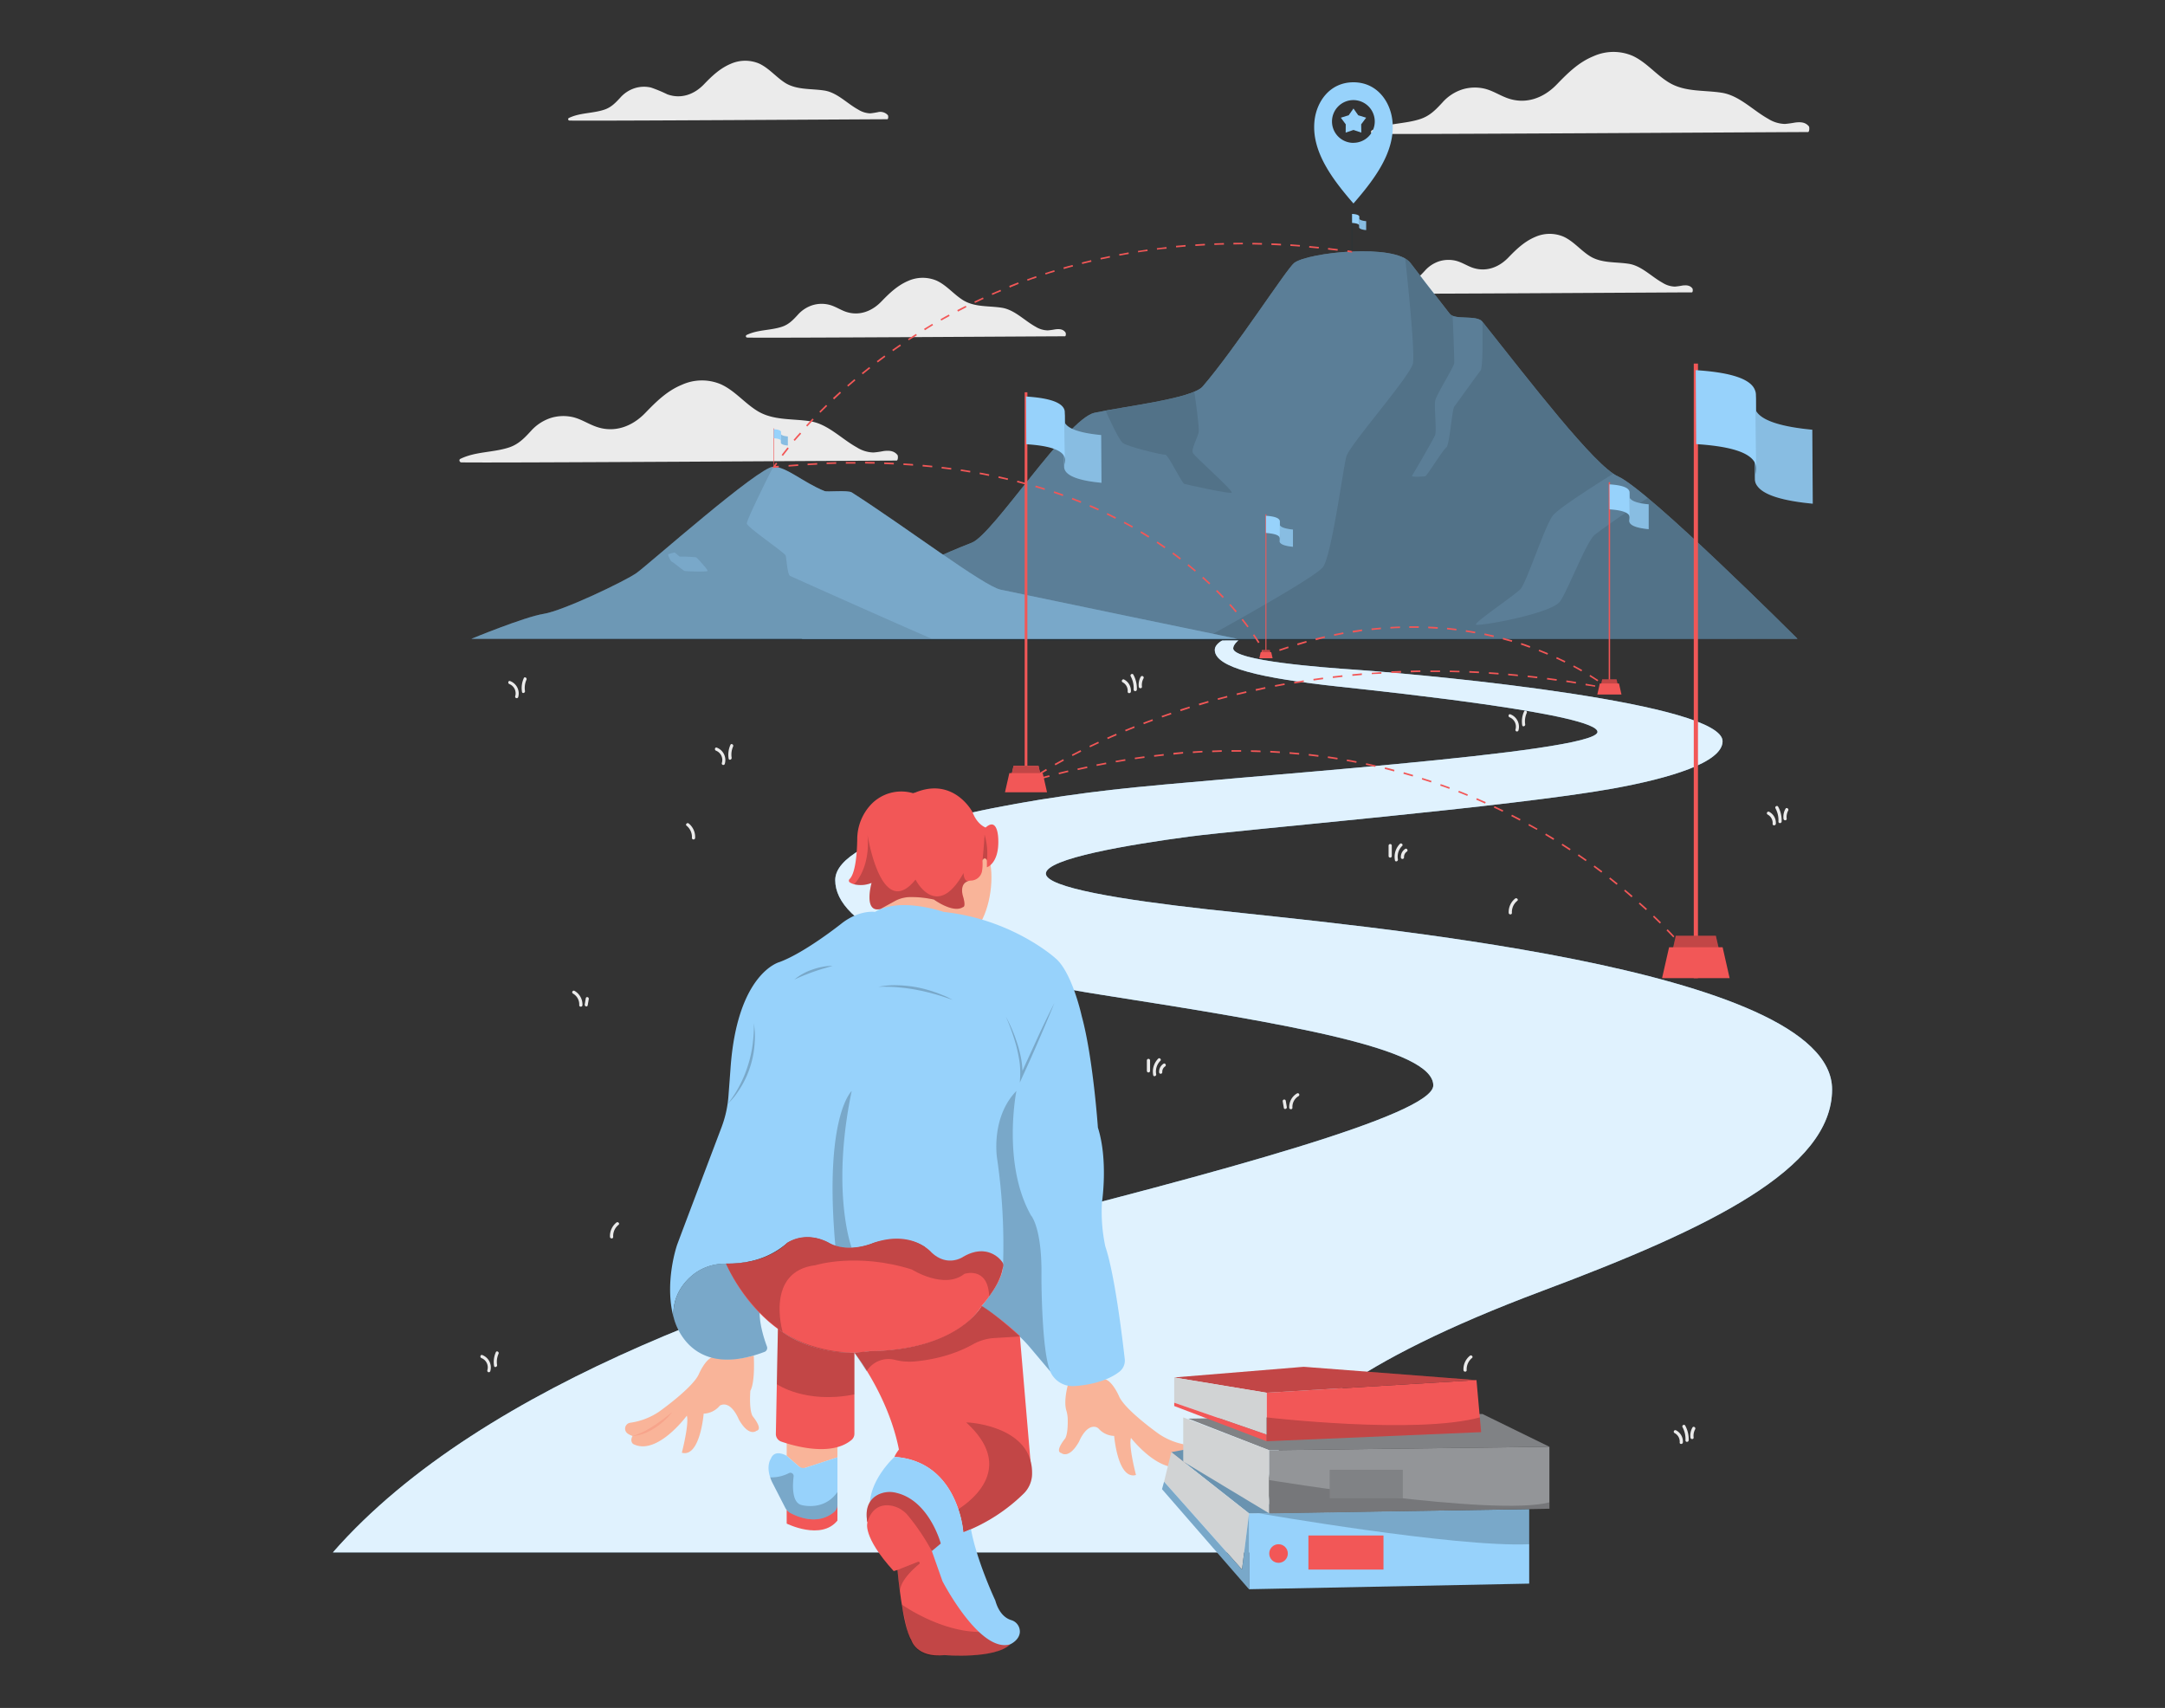  <!DOCTYPE svg PUBLIC "-//W3C//DTD SVG 1.1//EN" "http://www.w3.org/Graphics/SVG/1.1/DTD/svg11.dtd">

<svg id="e4d72d45-6d3b-45aa-99df-85cd7aae4eb8" data-name="Layer 1" xmlns="http://www.w3.org/2000/svg" width="865.76" height="682.89" viewBox="0 0 865.76 682.89">

<rect x="0" y="0" width="865.76" height="682.89" fill="#333333" stroke="none"/>

<g id="f232cc71-039f-4b0a-aa33-c9665dc0aefd" data-name="freepik--background-complete--inject-22">

<path d="M723,52.8c-9.2,0-164.3,1-174,.71a.76.76,0,0,1-.39-1.4c6.16-3,13.12-2.42,19.5-4.57,3.77-1.29,6.07-3.72,8.68-6.54a18,18,0,0,1,8.06-5.27,17.06,17.06,0,0,1,8.8-.28c3.14.75,5.87,2.56,8.88,3.69,7.45,2.81,14.69.14,20-5.37,4.4-4.55,8.7-8.84,14.66-11.28a19.49,19.49,0,0,1,15.54-.22c5.69,2.56,9.6,7.77,14.94,10.88,6.34,3.71,13.92,2.82,20.9,3.94s12.37,7,18.51,10.41a13.11,13.11,0,0,0,6.68,2.06c1.37-.12,2.73-.31,4.08-.56,2.12-.27,4.11-.21,5.54,1.55C723.63,51,723.57,52.8,723,52.8Z" fill="#ebebeb"/>

<path d="M358.53,184.15c-9.22,0-164.32,1-174.06.72-.69,0-1.08-1.05-.38-1.4,6.15-3,13.14-2.47,19.55-4.59,3.75-1.28,6.06-3.72,8.66-6.54a18.22,18.22,0,0,1,8.08-5.27,17.09,17.09,0,0,1,8.78-.27c3.14.75,5.88,2.57,8.88,3.68,7.45,2.82,14.69.14,20-5.37,4.39-4.54,8.7-8.83,14.67-11.28a19.4,19.4,0,0,1,15.52-.2c5.69,2.56,9.6,7.69,14.95,10.87,6.33,3.7,13.91,2.83,20.9,3.95s12.37,7,18.51,10.39a13,13,0,0,0,6.69,2.08,33.35,33.35,0,0,0,4.06-.58c2.12-.25,4.12-.2,5.54,1.57C359.2,182.28,359.13,184.15,358.53,184.15Z" fill="#ebebeb"/>

<path d="M425.86,134.46c-6.73,0-120,.75-127.08.51a.55.55,0,0,1-.28-1c4.49-2.22,9.57-1.78,14.24-3.34,2.74-.93,4.42-2.72,6.32-4.79A13.24,13.24,0,0,1,325,122a12.44,12.44,0,0,1,6.41-.19c2.29.54,4.28,1.86,6.41,2.69,5.44,2.05,10.73.1,14.61-3.92,3.21-3.32,6.41-6.41,10.7-8.25a14.27,14.27,0,0,1,11.35-.15c4.15,1.88,7,5.67,10.91,8,4.61,2.69,10.15,2.06,15.25,2.87s9,5.13,13.51,7.6A9.56,9.56,0,0,0,419,132.1a29.48,29.48,0,0,0,3-.42c1.54-.19,3-.15,4,1.14C426.34,133.13,426.29,134.46,425.86,134.46Z" fill="#ebebeb"/>

<path d="M676.55,116.9c-6.73,0-120,.74-127.08.51a.55.55,0,0,1-.53-.57.56.56,0,0,1,.25-.44c4.49-2.22,9.58-1.78,14.24-3.35,2.75-.92,4.43-2.71,6.34-4.78a13.1,13.1,0,0,1,5.88-3.84,12.55,12.55,0,0,1,6.41-.2c2.29.54,4.29,1.86,6.49,2.7,5.43,2,10.71.1,14.6-3.93,3.2-3.32,6.41-6.41,10.7-8.24a14.22,14.22,0,0,1,11.35-.15c4.15,1.88,7,5.66,10.9,8,4.63,2.69,10.16,2.06,15.26,2.87s9,5.12,13.51,7.6a9.72,9.72,0,0,0,4.89,1.51,27.56,27.56,0,0,0,3-.42c1.54-.19,3-.16,4,1.14C677,115.62,677,116.9,676.55,116.9Z" fill="#ebebeb"/>

<path d="M354.81,47.68c-6.73,0-120,.74-127.07.52a.54.54,0,0,1-.54-.56.52.52,0,0,1,.27-.46C232,45,237,45.41,241.7,43.83c2.74-.92,4.43-2.72,6.33-4.77a13,13,0,0,1,5.9-3.84,12.23,12.23,0,0,1,6.41-.21,56.34,56.34,0,0,1,6.48,2.69c5.44,2,10.73.11,14.62-3.92,3.19-3.32,6.41-6.41,10.7-8.23a14.31,14.31,0,0,1,11.35-.17c4.15,1.89,7,5.67,10.89,8C319,36,324.53,35.4,329.65,36.2s9,5.13,13.51,7.6A9.63,9.63,0,0,0,348,45.32c1-.1,2-.26,3-.46a4.07,4.07,0,0,1,4,1.14C355.31,46.3,355.26,47.68,354.81,47.68Z" fill="#ebebeb"/>

<path d="M204,272.31c-.74-.31-1.06.89-.33,1.19a4,4,0,0,1,2.34,4.92.63.63,0,0,0,1.21.33A5.31,5.31,0,0,0,204,272.31Z" fill="#ebebeb"/>

<path d="M209.46,271.14a9.54,9.54,0,0,0-.72,5.5c.13.79,1.28.45,1.19-.33a8.12,8.12,0,0,1,.6-4.54C210.85,271.05,209.78,270.41,209.46,271.14Z" fill="#ebebeb"/>

<path d="M604,285.61c-.74-.3-1.06.89-.33,1.2a4,4,0,0,1,2.35,4.88.62.62,0,0,0,1.2.33A5.32,5.32,0,0,0,604,285.61Z" fill="#ebebeb"/>

<path d="M609.48,284.45a9.5,9.5,0,0,0-.76,5.51c.12.78,1.28.45,1.19-.33a8,8,0,0,1,.61-4.54C610.88,284.34,609.8,283.72,609.48,284.45Z" fill="#ebebeb"/>

<path d="M192.86,541.79c-.75-.29-1.07.9-.34,1.21a4,4,0,0,1,2.36,4.88.62.62,0,0,0,.44.76.61.61,0,0,0,.75-.44A5.31,5.31,0,0,0,192.86,541.79Z" fill="#ebebeb"/>

<path d="M198.29,540.64a9.7,9.7,0,0,0-.72,5.5c.13.78,1.28.45,1.21-.34a8,8,0,0,1,.59-4.53C199.69,540.54,198.62,539.93,198.29,540.64Z" fill="#ebebeb"/>

<path d="M286.64,298.93c-.74-.29-1.06.9-.33,1.21a4,4,0,0,1,2.36,4.88.62.62,0,1,0,1.19.32A5.31,5.31,0,0,0,286.64,298.93Z" fill="#ebebeb"/>

<path d="M292.09,297.82a9.7,9.7,0,0,0-.72,5.5c.13.78,1.28.45,1.21-.34a8,8,0,0,1,.59-4.53C293.47,297.71,292.41,297.09,292.09,297.82Z" fill="#ebebeb"/>

<path d="M449.52,271.7c-.7-.37-1.28.71-.63,1.08a3.83,3.83,0,0,1,2.05,3.77c0,.79,1.18.79,1.29,0A5.05,5.05,0,0,0,449.52,271.7Z" fill="#ebebeb"/>

<path d="M453.23,269.77c-.39-.71-1.47-.08-1.08.63a9.88,9.88,0,0,1,1.18,5.3.64.64,0,0,0,1.28,0A11.35,11.35,0,0,0,453.23,269.77Z" fill="#ebebeb"/>

<path d="M456.17,270.59a6.55,6.55,0,0,0-.79,4c.09.78,1.28.8,1.28,0a5.39,5.39,0,0,1,.62-3.34.65.65,0,0,0-.24-.87A.64.64,0,0,0,456.17,270.59Z" fill="#ebebeb"/>

<path d="M670.25,571.9a.62.62,0,0,0-.62,1.08,3.85,3.85,0,0,1,2.06,3.76c-.06.8,1.18.79,1.28,0A5.06,5.06,0,0,0,670.25,571.9Z" fill="#ebebeb"/>

<path d="M673.9,570c-.39-.71-1.45-.08-1.08.62A10,10,0,0,1,674,575.9c0,.8,1.19.8,1.28,0A11.37,11.37,0,0,0,673.9,570Z" fill="#ebebeb"/>

<path d="M676.78,570.79a6.36,6.36,0,0,0-.79,4c.1.79,1.28.79,1.28,0a5.42,5.42,0,0,1,.61-3.33C678.24,570.7,677.16,570.08,676.78,570.79Z" fill="#ebebeb"/>

<path d="M707.43,324.57a.63.63,0,0,0-.63,1.08,3.84,3.84,0,0,1,2.05,3.75c-.06.8,1.18.8,1.29,0A5,5,0,0,0,707.43,324.57Z" fill="#ebebeb"/>

<path d="M711.07,322.56c-.38-.71-1.46-.08-1.08.63a10,10,0,0,1,1.18,5.32c0,.79,1.2.79,1.29,0A11.32,11.32,0,0,0,711.07,322.56Z" fill="#ebebeb"/>

<path d="M714,323.39a6.37,6.37,0,0,0-.8,4c.09.78,1.28.8,1.28,0a5.35,5.35,0,0,1,.62-3.33C715.42,323.29,714.34,322.69,714,323.39Z" fill="#ebebeb"/>

<path d="M518.71,437.15a.62.62,0,0,1,.82.33.64.64,0,0,1-.2.75,5,5,0,0,0-2.5,4.67c0,.81-1.2.8-1.28,0A6.27,6.27,0,0,1,518.71,437.15Z" fill="#ebebeb"/>

<path d="M514.16,440.12l.42,2.5c.14.78-1.07,1.13-1.19.34s-.3-1.67-.44-2.57A.62.62,0,1,1,514.16,440.12Z" fill="#ebebeb"/>

<path d="M229.7,396.15a.63.63,0,0,0-.63,1.08,5,5,0,0,1,2.56,4.68c0,.79,1.21.79,1.29,0A6.31,6.31,0,0,0,229.7,396.15Z" fill="#ebebeb"/>

<path d="M234.25,399.13l-.42,2.5c-.15.78,1.06,1.11,1.19.33s.28-1.67.43-2.5S234.4,398.33,234.25,399.13Z" fill="#ebebeb"/>

<path d="M275.42,329.26c-.6-.5-1.48.37-.87.89a5.75,5.75,0,0,1,2.14,4.86.64.64,0,0,0,1.28,0A6.92,6.92,0,0,0,275.42,329.26Z" fill="#ebebeb"/>

<path d="M418.18,453.3c-.62-.5-1.5.37-.89.89a5.76,5.76,0,0,1,2.16,4.87c0,.79,1.2.79,1.28,0A7,7,0,0,0,418.18,453.3Z" fill="#ebebeb"/>

<path d="M605.86,359.3c.62-.51,1.5.37.89.87A5.76,5.76,0,0,0,604.6,365c0,.81-1.21.8-1.29,0A6.91,6.91,0,0,1,605.86,359.3Z" fill="#ebebeb"/>

<path d="M587.78,542.09c.6-.52,1.48.37.87.87a5.79,5.79,0,0,0-2.14,4.87c0,.81-1.21.79-1.28,0A6.88,6.88,0,0,1,587.78,542.09Z" fill="#ebebeb"/>

<path d="M246.48,488.82c.61-.51,1.5.37.88.89a5.73,5.73,0,0,0-2.15,4.86c0,.8-1.21.79-1.28,0A6.92,6.92,0,0,1,246.48,488.82Z" fill="#ebebeb"/>

<path d="M559.82,337.39a7.34,7.34,0,0,0-2,6.58c.14.78,1.29.44,1.2-.34a6,6,0,0,1,1.65-5.36C561.29,337.74,560.37,336.85,559.82,337.39Z" fill="#ebebeb"/>

<path d="M555.28,338.11v4.16a.64.64,0,1,0,1.28,0v-4.16a.64.64,0,0,0-1.28,0Z" fill="#ebebeb"/>

<path d="M561.93,339.42a3.82,3.82,0,0,0-1.75,3.38.64.64,0,0,0,1.28,0,2.56,2.56,0,0,1,1.14-2.31C563.23,340.06,562.57,339,561.93,339.42Z" fill="#ebebeb"/>

<path d="M463.15,423.28a7.38,7.38,0,0,0-2,6.57c.14.79,1.29.45,1.2-.33a6,6,0,0,1,1.66-5.36C464.58,423.62,463.71,422.74,463.15,423.28Z" fill="#ebebeb"/>

<path d="M458.62,424v4.16a.64.64,0,1,0,1.28,0V424a.64.64,0,0,0-1.28,0Z" fill="#ebebeb"/>

<path d="M465.26,425.32a3.82,3.82,0,0,0-1.75,3.37.64.64,0,0,0,1.28,0,2.56,2.56,0,0,1,1.14-2.31C466.56,425.94,465.94,424.87,465.26,425.32Z" fill="#ebebeb"/>

</g>

<g id="bec2d022-8875-491b-a73c-e3c2ed46c8f2" data-name="freepik--Road--inject-22">

<path d="M732.63,435.57c0,31.83-49,55.51-115.86,80.56C463.47,573.55,511.66,612.45,524,620.69H133.13c60.55-69.22,181.19-108.22,261.65-128.53,92.15-23.27,178.38-46.4,178.38-58.18,0-14.78-57.95-24.52-132.3-36.17C368.25,386.44,334,369.87,334,351.88c0-17.63,61.17-30.4,110.34-36.06,45.21-5.21,194.48-14.64,194.48-23.19,0-6.95-79.63-15.54-103.13-18.07-31.47-3.39-49.91-7.6-49.91-14.71,0-1.43,1.16-2.73,3.08-3.85h6.41s-2.13,1.68-2.13,3.24c0,5,36.5,7.7,48.64,8.52,36.37,2.56,147.06,13.62,147.06,28.62,0,8.53-21.27,14.82-43.89,18.91-40.14,7.24-148,16.37-169.55,19.23-23.77,3.18-57.17,8.73-57.17,14.77,0,5.64,30.83,10.51,64.72,14.3C540.55,370,732.63,386.3,732.63,435.57Z" fill="#97D2FB" data-primary="true"/>

<g opacity="0.7">

<path d="M732.63,435.57c0,31.83-49,55.51-115.86,80.56C463.47,573.55,511.66,612.45,524,620.69H133.13c60.55-69.22,181.19-108.22,261.65-128.53,92.15-23.27,178.38-46.4,178.38-58.18,0-14.78-57.95-24.52-132.3-36.17C368.25,386.44,334,369.87,334,351.88c0-17.63,61.17-30.4,110.34-36.06,45.21-5.21,194.48-14.64,194.48-23.19,0-6.95-79.63-15.54-103.13-18.07-31.47-3.39-49.91-7.6-49.91-14.71,0-1.43,1.16-2.73,3.08-3.85h6.41s-2.13,1.68-2.13,3.24c0,5,36.5,7.7,48.64,8.52,36.37,2.56,147.06,13.62,147.06,28.62,0,8.53-21.27,14.82-43.89,18.91-40.14,7.24-148,16.37-169.55,19.23-23.77,3.18-57.17,8.73-57.17,14.77,0,5.64,30.83,10.51,64.72,14.3C540.55,370,732.63,386.3,732.63,435.57Z" fill="#fff"/>

</g>

</g>

<g id="b39d023e-ce8c-4617-b8c0-0315f51ba0be" data-name="freepik--Floor--inject-22">

<path d="M182.32,255.42c173.8-.78,368.78-.78,542.58,0C551.1,256.22,356.12,256.22,182.32,255.42Z" fill="#263238"/>

</g>

<g id="ac33a1e5-acbf-4199-a349-0bfae8e3f7c6" data-name="freepik--Mountains--inject-22">

<path d="M718.8,255.42S659.15,195.81,647,190.47c-9.26-4.08-35.31-38.09-54.2-61.84-2.28-2.87-11-.51-13.07-3.18-7.06-9-12.82-16.5-15.74-20.34-6-7.87-40.76-4.25-46.43,0-2.91,2.16-23.53,34.24-36.64,49.44-4.22,4.88-31.9,8-43.27,10.51-11,2.42-40.45,48.56-49,51.91-47.15,18.52-58.8,35.08-68.17,38.45Z" fill="#97D2FB" data-primary="true"/>

<path d="M718.8,255.42S659.15,195.81,647,190.47c-9.26-4.08-35.31-38.09-54.2-61.84-2.28-2.87-11-.51-13.07-3.18-7.06-9-12.82-16.5-15.74-20.34-6-7.87-40.76-4.25-46.43,0-2.91,2.16-23.53,34.24-36.64,49.44-4.22,4.88-31.9,8-43.27,10.51-11,2.42-40.45,48.56-49,51.91-47.15,18.52-58.8,35.08-68.17,38.45Z" opacity="0.4" style="isolation:isolate"/>

<path d="M718.78,255.41H481.51c14.33-7.91,44.86-25,47.54-28.7,3.51-4.81,8.06-39.63,9.36-44.24s25.64-32.2,26.61-37.18-3-41.15-3.09-41.89h0a1.1,1.1,0,0,1,.26.15,1.87,1.87,0,0,1,.29.2l.29.2.24.19a2.16,2.16,0,0,1,.27.25l.1.09a1.47,1.47,0,0,1,.21.22l.14.14.19.24.44.56.47.62.5.65.54.71c3.2,4.16,8,10.48,13.79,17.8a1,1,0,0,0,.26.27,1.44,1.44,0,0,0,.27.22,2.14,2.14,0,0,0,.38.23l.32.13s.78,17.45.62,19-7.18,12.63-7.6,15,.62,11.67,0,13.66c-.39,1.14-7.4,13.26-9.23,16.24-.52.79,5,.27,5.19.27.69,0,7.24-10.78,8.5-11.54s2.3-15.26,3.19-16.36,9.41-13.09,10.52-14.41.71-19.52.71-19.52c3.54,4.45,7.33,9.25,11.22,14.18l2.93,3.69,1,1.28q1.33,1.71,2.7,3.4c1.28,1.54,2.46,3.07,3.69,4.59l1.85,2.28c.6.76,1.22,1.5,1.82,2.24l1.81,2.22c2.41,2.94,4.78,5.76,7.05,8.42l1.7,2c4.31,5,8.28,9.29,11.62,12.44.55.51,1.07,1,1.59,1.45l1,.88.6.49c.59.47,1.16.9,1.68,1.28,0,0-20.92,12.91-24,16.58s-10.6,26.92-13,29.48-18.53,13.34-17.83,14.22,30.35-4.34,33.7-9.35,10.54-24,13.86-26.6c2.56-2,14.61-10.59,21.16-14.66C686.92,223,717.58,254.55,718.78,255.41Z" opacity="0.1" style="isolation:isolate"/>

<path d="M492.53,197c-.92.58-17.95-3.26-18.93-3.51S467.05,181.6,466,181.8s-15.13-3.2-17-4.69-6.79-12.72-6.79-12.72h0l4.63-1c10.51-1.79,24.16-3.93,30.76-6.72.36,2.42,2.07,14.24,1.75,16.1-.36,2.06-3.14,6.86-2.31,8.38S493.45,196.38,492.53,197Z" opacity="0.1" style="isolation:isolate"/>

<path d="M494.72,255.41s-84-17.38-94.62-19.65c-6.77-1.45-38.1-25.22-59.48-38.88-1.65-1-9.89-.12-10.89-.53-8.62-3.51-15.22-9.74-20.51-9.74-5.77,0-50,39.15-54.59,42.43s-29.48,15.18-37.17,16.38-29,10-29,10Z" fill="#97D2FB" data-primary="true"/>

<path d="M494.72,255.41s-84-17.38-94.62-19.65c-6.77-1.45-38.1-25.22-59.48-38.88-1.65-1-9.89-.12-10.89-.53-8.62-3.51-15.22-9.74-20.51-9.74-5.77,0-50,39.15-54.59,42.43s-29.48,15.18-37.17,16.38-29,10-29,10Z" opacity="0.2" style="isolation:isolate"/>

<path d="M315.92,230.25c-1.06-.55-1.41-7-1.74-8.12s-15.39-11.3-15.53-12.82,10.57-22.75,10.57-22.75c-5.77,0-50,39.15-54.59,42.43-.29.21-.65.45-1.09.72l-.72.42c-.88.53-2,1.12-3.2,1.77l-1.09.58-1.77.91-1.28.63-2,1-1.37.66c-1.39.66-2.81,1.29-4.27,2-5.32,2.45-10.89,4.8-15.19,6.28l-1.15.37c-.35.13-.71.23-1.06.34L219,245l-.86.2-.77.14c-.49.08-1,.18-1.6.31l-.9.22-1,.26-1,.28-1.06.31-2.23.69-2.36.78-1.82.63-.6.22-1.22.43-.6.22-1.29.44c-7,2.56-13.38,5.2-13.38,5.2H372.45C353.93,247.3,316.7,230.64,315.92,230.25Zm-42.09-1.94c-.6-.11-4.61-3.56-5.12-3.68s-1.77-2.83-1.46-3,2.15-.68,2.44-.72,1.93,1.66,2.22,1.66a54.87,54.87,0,0,1,6.41.25c.54.26,4.8,5,4.63,5.45S274.42,228.43,273.83,228.31Z" opacity="0.1" style="isolation:isolate"/>

</g>

<g id="e1d6f1bc-34a7-4ee2-95f6-badc2b74ef7e" data-name="freepik--Locator--inject-22">

<path d="M556.83,48.46c-.77-7.8-6.14-15.56-15.6-15.56s-14.81,7.76-15.59,15.56c-1.19,12,6.94,22.94,15.59,32.9C549.91,71.4,558,60.5,556.83,48.46Zm-15.6,8.66a8.55,8.55,0,1,1,8.52-8.57v0a8.53,8.53,0,0,1-8.52,8.55Z" fill="#97D2FB" data-primary="true"/>

<polygon points="541.24 43.38 543.14 46.09 546.31 47.06 544.32 49.71 544.37 53.02 541.24 51.96 538.12 53.02 538.15 49.71 536.18 47.06 539.33 46.09 541.24 43.38" fill="#97D2FB" data-primary="true"/>

</g>

<g id="b3c45c06-c7db-4be0-8bce-dab31f4b2919" data-name="freepik--Line--inject-22">

<path d="M678,385.1l-1.17-1.5.5-.39c.79,1,1.18,1.52,1.18,1.52Z" fill="#F25757" data-secondary="true"/>

<path d="M674.28,380.62c-.73-.88-1.59-1.85-2.56-2.93l.47-.42c1,1.08,1.82,2.06,2.56,2.94Zm-5.13-5.8L666.41,372l.46-.45c1,1,1.85,1.93,2.68,2.82Zm-5.38-5.56L661,366.55l.44-.46c1,.93,1.89,1.84,2.78,2.71Zm-5.59-5.37c-.92-.85-1.87-1.72-2.86-2.57l.42-.47c1,.88,2,1.76,2.88,2.56Zm-5.77-5.13c-.95-.82-1.94-1.67-2.95-2.56l.41-.49c1,.84,2,1.69,3,2.56Zm-5.93-5c-1-.8-2-1.61-3-2.41l.4-.5c1,.8,2,1.61,3,2.41Zm-6.12-4.86c-1-.77-2.05-1.55-3.1-2.32l.37-.52c1.06.77,2.1,1.56,3.12,2.32Zm-6.24-4.59c-1-.73-2.1-1.48-3.18-2.21l.36-.52c1.07.73,2.14,1.47,3.18,2.22ZM627.71,340c-1.07-.71-2.14-1.41-3.25-2.11l.35-.55c1.1.71,2.19,1.41,3.26,2.12Zm-6.53-4.17c-1.09-.67-2.19-1.35-3.3-2l.33-.55,3.32,2Zm-6.65-4L611.16,330l.31-.56c1.14.63,2.27,1.28,3.38,1.9Zm-6.78-3.73c-1.13-.6-2.27-1.19-3.42-1.78l.28-.58c1.16.59,2.31,1.19,3.45,1.79Zm-6.89-3.51c-1.15-.57-2.32-1.13-3.5-1.68l.29-.58c1.18.55,2.34,1.12,3.5,1.68Zm-7-3.3c-1.16-.52-2.34-1.05-3.54-1.56l.25-.59,3.56,1.56Zm-7.11-3.06c-1.18-.49-2.39-1-3.59-1.44l.24-.6,3.59,1.45Zm-7.21-2.82c-1.19-.45-2.41-.89-3.62-1.28l.2-.61c1.28.44,2.45.88,3.65,1.29Zm-7.29-2.57c-1.21-.41-2.44-.8-3.68-1.2l.19-.6c1.28.38,2.48.79,3.69,1.2ZM416,311.57l-.18-.61,3.74-1,.17.62Zm148.92-1.11-3.72-1.08.18-.62c1.28.35,2.49.72,3.72,1.09Zm-141.44-.87-.16-.62,3.77-.92.15.61Zm134-1.15c-1.29-.33-2.49-.65-3.76-1l.15-.63c1.28.31,2.53.63,3.77,1ZM431,307.91l-.14-.62,3.85-.85.14.63Zm118.95-1.29-3.78-.83.14-.63c1.28.27,2.56.54,3.78.84Zm-111.38-.36-.13-.62,3.84-.75.13.63ZM542.37,305l-3.85-.71.12-.63,3.85.71Zm-96.14-.18-.12-.62,3.85-.66.1.63c-1.36.19-2.64.41-3.91.64Zm88.58-1.18c-1.28-.2-2.57-.41-3.85-.59l.09-.64,3.85.59Zm-80.94-.07-.11-.63,3.85-.55.09.64c-1.36.15-2.63.34-3.91.52Zm7.69-1-.08-.64c1.28-.16,2.57-.31,3.85-.44l.06.63Zm65.62,0c-1.28-.17-2.56-.33-3.85-.48l.08-.64,3.85.48Zm-57.93-.85V301l3.85-.34v.64Zm50.24,0c-1.28-.11-2.57-.24-3.85-.34l.07-.64,3.84.34ZM477,301.09v-.65l3.84-.23v.63Zm34.8,0c-1.28-.09-2.56-.17-3.84-.23v-.65l3.84.23Zm-27.07-.36v-.64l3.84-.13v.64Zm19.35,0c-1.28,0-2.56-.08-3.84-.11V300c1.28,0,2.56,0,3.84.11Zm-11.61-.16v-.64h3.85v.64Z" fill="#F25757" data-secondary="true"/>

<path d="M408.59,313.78l1.53-1.11s.52-.38,1.58-1.09l.34.52h0l.18.61-1.86.54Z" fill="#F25757" data-secondary="true"/>

<path d="M415.33,310l-.34-.55c1-.6,2.09-1.28,3.34-2l.34.56C417.41,308.74,416.29,309.42,415.33,310Zm6.72-4-.32-.57c1.07-.6,2.21-1.23,3.42-1.88l.31.56c-1.21.66-2.35,1.28-3.41,1.89Zm6.86-3.72-.3-.56c1.11-.59,2.27-1.18,3.48-1.79l.29.58c-1.2.6-2.37,1.19-3.47,1.77Zm7-3.49-.28-.57c1.14-.56,2.32-1.12,3.54-1.67l.27.58Zm7.08-3.28-.26-.59,3.58-1.56.25.59Zm7.16-3.08-.24-.59,3.63-1.47.23.6Zm7.26-2.88-.23-.6,3.67-1.37.21.6c-1.24.45-2.46.91-3.65,1.37Zm7.32-2.69-.22-.6c1.22-.44,2.45-.86,3.71-1.29l.2.62Zm7.38-2.57-.19-.61,3.73-1.18.18.61c-1.26.45-2.49.85-3.72,1.25Zm7.46-2.32-.19-.61,3.76-1.09.18.63c-1.27.41-2.52.78-3.75,1.14Zm7.5-2.12-.16-.62,3.78-1,.15.63Zm7.55-1.94-.15-.63,3.85-.9.14.63Zm7.61-1.76-.15-.62,3.85-.81.13.63c-1.3.32-2.58.59-3.83.87Zm7.69-1.57-.12-.63,3.85-.72.11.64Zm127.93,0L634,274l.1-.64,3.85.69Zm-7.69-1.28-3.84-.61.08-.63,3.85.61Zm-112.58,0-.1-.63,3.85-.63.1.63Zm104.88-1.12-3.85-.51.09-.64,3.85.52Zm-97.17-.09-.09-.63q1.92-.28,3.84-.54l.09.64Zm89.42-.91-3.84-.44.08-.64,3.84.44Zm-81.69-.1-.08-.64c1.28-.16,2.56-.31,3.85-.44l.07.63Zm74-.73L603.1,270v-.64l3.84.36Zm-66.2-.12-.06-.63,3.84-.36v.65Zm58.43-.55-3.84-.27v-.64l3.84.27Zm-50.7-.14V269l3.85-.26v.64Zm42.87-.4-3.85-.18v-.64l3.85.18Zm-35.07-.08v-.64l3.91-.16V269Zm27.29-.24-3.91-.1v-.6l3.91.1Zm-19.5,0v-.7l3.85-.08v.64Zm11.69-.1h-3.84v-.64h3.91Z" fill="#F25757" data-secondary="true"/>

<path d="M644.74,276l-1.28-.25-1.88-.37.11-.63.58.11-.45-.34.37-.51c1,.73,1.52,1.17,1.54,1.18Z" fill="#F25757" data-secondary="true"/>

<path d="M638.78,272.4c-1-.68-2.09-1.36-3.18-2l.34-.54c1.1.68,2.18,1.36,3.2,2.05Zm-6.41-3.95c-1.07-.62-2.19-1.28-3.3-1.82l.29-.57c1.13.59,2.25,1.21,3.33,1.82Zm-6.67-3.54c-1.13-.55-2.29-1.09-3.41-1.6l.25-.59c1.16.52,2.31,1.06,3.44,1.61Zm-6.9-3.15c-1.14-.48-2.31-.95-3.51-1.43l.23-.59c1.21.47,2.38.94,3.52,1.43Zm-107.07-1.48-.22-.6c1.21-.42,2.41-.82,3.61-1.21l.19.61Zm100-1.28c-1.16-.41-2.36-.82-3.57-1.28l.19-.62c1.28.4,2.43.81,3.6,1.29Zm-92.83-1.06-.18-.62c1.21-.37,2.43-.72,3.64-1.05l.18.62c-1.18.39-2.4.74-3.62,1.11Zm85.65-1.29c-1.19-.34-2.41-.69-3.64-1l.17-.63c1.28.34,2.46.68,3.65,1Zm-78.37-.75-.16-.63,3.7-.88.14.61c-1.2.35-2.43.65-3.66,1Zm71.07-1.18c-1.21-.28-2.44-.57-3.7-.82l.15-.63,3.7.82Zm-63.7-.51-.13-.63,3.72-.73.11.63Zm56.3-1c-1.28-.22-2.46-.42-3.72-.61l.09-.63c1.28.19,2.57.39,3.75.61ZM541,252.85l-.1-.64,3.76-.54.07.63c-1.2.24-2.44.48-3.7.62Zm41.41-.8c-1.28-.15-2.49-.29-3.76-.42V251c1.29.12,2.57.26,3.77.41Zm-33.91-.13-.07-.64c1.28-.14,2.56-.25,3.78-.36v.65C551,251.67,549.75,251.78,548.47,251.92Zm26.4-.52c-1.28-.09-2.57-.17-3.77-.22v-.64c1.28,0,2.56.13,3.84.22ZM556,251.3v-.64c1.28-.08,2.56-.15,3.84-.18v.64c-1.3,0-2.56.1-3.83.18Zm11.33-.25h-3.78v-.64h3.84Z" fill="#F25757" data-secondary="true"/>

<path d="M506.08,262.38l-.13-.26s-.28-.61-.88-1.68l.56-.31c.37.68.63,1.17.77,1.45l1.53-.58.23.6-1.8.68Z" fill="#F25757" data-secondary="true"/>

<path d="M503.13,257.15c-.65-1-1.36-2.12-2.1-3.2l.52-.36c.76,1.09,1.47,2.17,2.12,3.22Zm-4.32-6.33c-.74-1-1.52-2-2.32-3l.5-.38c.8,1,1.59,2,2.33,3.06Zm-4.74-6c-.82-1-1.66-2-2.5-2.9l.47-.43c.85,1,1.69,1.93,2.57,2.92Zm-5.13-5.73c-.87-.92-1.77-1.85-2.67-2.74l.47-.45c.89.89,1.79,1.82,2.67,2.75Zm-5.4-5.42c-.91-.86-1.84-1.73-2.82-2.57l.44-.47c1,.88,1.91,1.76,2.82,2.56Zm-5.69-5.13c-1-.81-1.93-1.63-3-2.45l.41-.5c1,.82,2,1.65,2.95,2.46Zm-6-4.82c-1-.77-2-1.54-3.06-2.31l.38-.51c1.06.77,2.08,1.54,3.07,2.31Zm-6.18-4.53c-1-.71-2.08-1.43-3.16-2.15l.34-.54c1.09.72,2.16,1.44,3.2,2.17Zm-6.4-4.23c-1.08-.66-2.17-1.28-3.27-2l.32-.55c1.11.65,2.2,1.28,3.28,2ZM452.73,211c-1.09-.62-2.22-1.28-3.35-1.84l.3-.57c1.14.61,2.26,1.29,3.37,1.85ZM446,207.43c-1.12-.58-2.27-1.14-3.43-1.71l.27-.57c1.18.56,2.32,1.13,3.45,1.7Zm-6.84-3.36-3.5-1.54.25-.59c1.18.5,2.36,1,3.52,1.55Zm-7-3c-1.17-.48-2.36-.95-3.56-1.41l.23-.59c1.2.46,2.39.92,3.57,1.4ZM425,198.33l-3.63-1.28.2-.61c1.29.41,2.44.84,3.64,1.28Zm-7.27-2.44L414,194.76l.18-.6c1.29.36,2.47.73,3.67,1.12Zm-7.35-2.08c-1.28-.33-2.45-.66-3.7-1l.16-.62c1.29.32,2.49.64,3.71,1Zm-7.42-1.89-3.73-.85.13-.63c1.28.27,2.56.55,3.75.85Zm-7.49-1.63c-1.28-.26-2.48-.5-3.75-.73l.11-.63c1.27.23,2.52.48,3.77.73Zm-7.53-1.38-3.79-.61.11-.63c1.28.2,2.56.39,3.78.61Zm-7.58-1.15c-1.28-.16-2.56-.33-3.85-.47l.08-.64c1.28.15,2.57.31,3.85.49Zm-7.6-.91-3.85-.35.07-.65,3.84.38Zm-57.42-.28v-.64l3.85-.29v.64Zm49.78-.4-3.85-.25v-.64l3.85.25ZM322.94,186v-.64l3.85-.22v.64Zm34.49-.31c-1.28,0-2.57-.11-3.85-.15v-.64c1.28,0,2.57.09,3.85.15Zm-26.88-.13v-.64l3.84-.12v.64Zm19.23-.17c-1.29,0-2.57,0-3.85-.07v-.64c1.28,0,2.56,0,3.85.06Zm-11.54,0v-.65h3.84v.65Z" fill="#F25757" data-secondary="true"/>

<path d="M308.86,187.11l.36-.55s.35-.56,1.08-1.59l.53.36-.7,1,1.28-.11.06.64-1.91.18Z" fill="#F25757" data-secondary="true"/>

<path d="M313.07,182.28l-.51-.39c.68-.89,1.46-1.91,2.36-3l.5.4C314.54,180.37,313.75,181.37,313.07,182.28Zm4.77-6-.5-.41c.78-.93,1.62-1.89,2.57-2.9l.48.42c-.95,1-1.78,2-2.55,2.87Zm5-5.73-.48-.44,2.57-2.79.46.44c-.86.94-1.72,1.88-2.57,2.77Zm5.25-5.53-.46-.45c.87-.88,1.78-1.78,2.72-2.69l.45.45c-.94.9-1.83,1.79-2.71,2.68Zm5.46-5.32-.47-.54c.91-.86,1.85-1.71,2.81-2.56l.43.47c-.93.9-1.87,1.76-2.77,2.62Zm5.64-5.13-.42-.48c.94-.82,1.91-1.66,2.9-2.5l.41.5c-1,.82-1.95,1.64-2.89,2.47Zm5.82-4.93-.41-.49c1-.79,2-1.6,3-2.4l.4.5Zm6-4.72-.39-.51c1-.76,2-1.53,3.07-2.28l.37.51Zm6.15-4.51-.37-.53c1-.73,2.06-1.46,3.13-2.18l.37.53c-1.06.72-2.1,1.44-3.13,2.17Zm6.28-4.31-.34-.52c1.05-.7,2.11-1.39,3.2-2.08l.35.54c-1.09.68-2.16,1.36-3.21,2Zm6.41-4.08-.33-.55c1.08-.65,2.17-1.28,3.28-2l.32.55q-1.56.9-3.24,2Zm6.57-3.84-.31-.55c1.1-.63,2.2-1.28,3.33-1.86l.31.56c-1.09.57-2.21,1.2-3.31,1.81Zm6.68-3.63-.31-.56c1.13-.59,2.25-1.17,3.41-1.75l.28.57C385.4,123.37,384.27,124,383.11,124.59Zm6.8-3.42-.28-.58c1.14-.54,2.29-1.09,3.46-1.61l.27.57Zm6.92-3.18-.25-.59c1.15-.51,2.32-1,3.51-1.51l.24.59c-1.12.42-2.29,1-3.44,1.46Zm7-2.95-.24-.7c1.18-.48,2.35-.94,3.56-1.39l.23.59c-1.15.51-2.33,1-3.5,1.45Zm7.11-2.72-.21-.6,3.6-1.28.2.61c-1.15.36-2.34.79-3.53,1.22Zm7.21-2.48-.19-.62,3.64-1.15.18.61c-1.17.32-2.38.71-3.58,1.11Zm7.28-2.25-.18-.61c1.22-.36,2.45-.71,3.68-1l.17.61c-1.16.29-2.44.63-3.62,1Zm7.34-2-.15-.61c1.28-.33,2.46-.63,3.71-.93l.15.63Zm7.43-1.77-.14-.63c1.28-.28,2.47-.54,3.73-.8l.12.62c-1.19.22-2.43.48-3.66.76Zm7.46-1.54-.13-.63,3.76-.69.11.63c-1.2.18-2.46.4-3.69.64Zm7.5-1.28-.11-.64,3.79-.56.09.62c-1.22.11-2.47.3-3.72.5Zm79.73-.73-3.84-.45.07-.64,3.85.46Zm-72.18-.35-.09-.64,3.84-.46.08.64c-1.27.07-2.54.22-3.78.39Zm64.62-.52L523.51,99l.07-.64c1.28.11,2.56.23,3.84.37Zm-57-.44-.06-.64,3.84-.33v.63Zm49.47-.34L516,98.32v-.64l3.84.29ZM478,98.35v-.64c1.28-.09,2.56-.17,3.84-.23v.64C480.53,98.18,479.25,98.26,478,98.35Zm34.26-.22q-1.92-.1-3.84-.18v-.64c1.28,0,2.56.1,3.84.18Zm-26.66-.19V97.3c1.28,0,2.56-.1,3.84-.13v.64c-1.32,0-2.58.08-3.85.13Zm19.05-.12-3.85-.08v-.65l3.85.09Zm-11.42-.08v-.65H497v.58h-.26Z" fill="#F25757" data-secondary="true"/>

<path d="M540.69,101l-1.91-.27.09-.64,1.91.26Z" fill="#F25757" data-secondary="true"/>

</g>

<g id="b642c1a5-78eb-4515-950b-078c477b9594" data-name="freepik--Flags--inject-22">

<rect x="677.32" y="145.37" width="1.68" height="245.72" fill="#F25757" data-secondary="true"/>

<polygon points="688.25 383.36 668.06 383.36 670.15 374.14 686.15 374.14 688.25 383.36" fill="#F25757" data-secondary="true"/>

<polygon points="688.25 383.36 668.06 383.36 670.15 374.14 686.15 374.14 688.25 383.36" opacity="0.2"/>

<polygon points="691.66 391.09 664.64 391.09 667.45 378.75 688.86 378.75 691.66 391.09" fill="#F25757" data-secondary="true"/>

<rect x="409.76" y="156.84" width="1.08" height="158.55" fill="#F25757" data-secondary="true"/>

<polygon points="416.59 311.97 404.01 311.97 405.31 306.23 415.28 306.23 416.59 311.97" fill="#F25757" data-secondary="true"/>

<polygon points="416.59 311.97 404.01 311.97 405.31 306.23 415.28 306.23 416.59 311.97" fill="#F25757" data-secondary="true"/>

<polygon points="416.59 311.97 404.01 311.97 405.31 306.23 415.28 306.23 416.59 311.97" opacity="0.2"/>

<polygon points="418.7 316.78 401.88 316.78 403.63 309.1 416.96 309.1 418.7 316.78" fill="#F25757" data-secondary="true"/>

<rect x="643.3" y="192.79" width="0.56" height="82.67" fill="#F25757" data-secondary="true"/>

<polygon points="647.18 274.92 639.96 274.92 640.71 271.62 646.44 271.62 647.18 274.92" fill="#F25757" data-secondary="true"/>

<polygon points="647.18 274.92 639.96 274.92 640.71 271.62 646.44 271.62 647.18 274.92" opacity="0.2"/>

<polygon points="648.41 277.68 638.75 277.68 639.75 273.27 647.41 273.27 648.41 277.68" fill="#F25757" data-secondary="true"/>

<rect x="506.04" y="205.62" width="0.38" height="56.99" fill="#F25757" data-secondary="true"/>

<polygon points="508.22 261.68 504.26 261.68 504.67 259.86 507.81 259.86 508.22 261.68" fill="#F25757" data-secondary="true"/>

<polygon points="508.41 261.68 504.44 261.68 504.86 259.86 508 259.86 508.41 261.68" opacity="0.2"/>

<polygon points="508.9 263.19 503.59 263.19 504.14 260.77 508.35 260.77 508.9 263.19" fill="#F25757" data-secondary="true"/>

<rect x="309.28" y="171.29" width="0.21" height="15.43" fill="#F25757" data-secondary="true"/>

<path d="M312.27,176.92v-3.6a.54.54,0,0,0,0,.18.76.76,0,0,0,.09.18c.32.42,1.28.7,2.7.84v3.62c-1.47-.14-2.38-.43-2.7-.85a.66.66,0,0,1-.09-.19A.28.28,0,0,1,312.27,176.92Z" fill="#97D2FB" data-primary="true"/>

<g opacity="0.1">

<path d="M312.27,176.92v-3.6a.54.54,0,0,0,0,.18.76.76,0,0,0,.09.18c.32.42,1.28.7,2.7.84v3.62c-1.47-.14-2.38-.43-2.7-.85a.66.66,0,0,1-.09-.19A.28.28,0,0,1,312.27,176.92Z"/>

</g>

<path d="M312.34,176.41a1.22,1.22,0,0,1,0,.27v-3.62a.57.57,0,0,0,0-.26C312.33,173.88,312.33,175.33,312.34,176.41Z" fill="#97D2FB" data-primary="true"/>

<g opacity="0.4">

<path d="M312.34,176.41a1.22,1.22,0,0,1,0,.27v-3.62a.57.57,0,0,0,0-.26C312.33,173.88,312.33,175.33,312.34,176.41Z"/>

</g>

<path d="M312.32,172.8v3.61a.74.74,0,0,0,0-.21,1.74,1.74,0,0,0-.11-.18c-.33-.43-1.28-.7-2.79-.79v-3.62c1.55.1,2.47.36,2.79.81a.42.42,0,0,1,.11.18A.67.67,0,0,1,312.32,172.8Z" fill="#97D2FB" data-primary="true"/>

<rect x="540.52" y="85.21" width="0.21" height="15.43" fill="#263238"/>

<path d="M543.51,90.84V87.22a.54.54,0,0,0,0,.18.51.51,0,0,0,.09.18c.32.43,1.28.72,2.71.85V92q-2.2-.21-2.7-.84l-.1-.18Z" fill="#97D2FB" data-primary="true"/>

<g opacity="0.1">

<path d="M543.51,90.84V87.22a.54.54,0,0,0,0,.18.51.51,0,0,0,.09.18c.32.43,1.28.72,2.71.85V92q-2.2-.21-2.7-.84l-.1-.18Z"/>

</g>

<path d="M543.59,90.33a1,1,0,0,1,0,.25,1.13,1.13,0,0,0,0,.26V87.22a1,1,0,0,1,0-.25,1.13,1.13,0,0,0,0-.26C543.56,87.8,543.58,89.24,543.59,90.33Z" fill="#97D2FB" data-primary="true"/>

<g opacity="0.4">

<path d="M543.59,90.33a1,1,0,0,1,0,.25,1.13,1.13,0,0,0,0,.26V87.22a1,1,0,0,1,0-.25,1.13,1.13,0,0,0,0-.26C543.56,87.8,543.58,89.24,543.59,90.33Z"/>

</g>

<path d="M543.56,86.71v3.62a.37.37,0,0,0,0-.21.81.81,0,0,0-.1-.18c-.33-.45-1.28-.7-2.79-.81v-3.6c1.55.09,2.46.36,2.79.8a.57.57,0,0,1,.14.38Z" fill="#97D2FB" data-primary="true"/>

<path d="M701.76,191.49l-.19-29.58a5,5,0,0,0,.26,1.48,5.85,5.85,0,0,0,.79,1.48c2.57,3.47,10,5.81,22.1,6.95l.18,29.57c-12.07-1.14-19.48-3.46-22.08-6.95A4.89,4.89,0,0,1,702,193,4.61,4.61,0,0,1,701.76,191.49Z" fill="#97D2FB" data-primary="true"/>

<g opacity="0.1">

<path d="M701.76,191.49l-.19-29.58a5,5,0,0,0,.26,1.48,5.85,5.85,0,0,0,.79,1.48c2.57,3.47,10,5.81,22.1,6.95l.18,29.57c-12.07-1.14-19.48-3.46-22.08-6.95A4.89,4.89,0,0,1,702,193,4.61,4.61,0,0,1,701.76,191.49Z"/>

</g>

<path d="M702.3,187.28a9.2,9.2,0,0,1-.29,2.15,9.07,9.07,0,0,0-.3,2.06l-.19-29.58a10.34,10.34,0,0,1,.3-2.07,9.6,9.6,0,0,0,.3-2.14C702.23,166.57,702.3,178.43,702.3,187.28Z" fill="#97D2FB" data-primary="true"/>

<g opacity="0.4">

<path d="M702.3,187.28a9.2,9.2,0,0,1-.29,2.15,9.07,9.07,0,0,0-.3,2.06l-.19-29.58a10.34,10.34,0,0,1,.3-2.07,9.6,9.6,0,0,0,.3-2.14C702.23,166.57,702.3,178.43,702.3,187.28Z"/>

</g>

<path d="M702.17,157.7l.13,29.58a5,5,0,0,0-.3-1.7,6.09,6.09,0,0,0-.8-1.43c-2.72-3.62-10.25-5.77-22.91-6.58L678.1,148c12.67.8,20.2,3,22.91,6.57a5.38,5.38,0,0,1,.79,1.45A4.71,4.71,0,0,1,702.17,157.7Z" fill="#97D2FB" data-primary="true"/>

<path d="M425.54,186.61l-.13-19.09a3,3,0,0,0,.17.95,3.17,3.17,0,0,0,.51,1c1.69,2.25,6.47,3.75,14.25,4.48l.13,19.08c-7.79-.73-12.57-2.24-14.25-4.47a3.19,3.19,0,0,1-.52-1A2.57,2.57,0,0,1,425.54,186.61Z" fill="#97D2FB" data-primary="true"/>

<g opacity="0.1">

<path d="M425.54,186.61l-.13-19.09a3,3,0,0,0,.17.95,3.17,3.17,0,0,0,.51,1c1.69,2.25,6.47,3.75,14.25,4.48l.13,19.08c-7.79-.73-12.57-2.24-14.25-4.47a3.19,3.19,0,0,1-.52-1A2.57,2.57,0,0,1,425.54,186.61Z"/>

</g>

<path d="M425.92,183.89a7.26,7.26,0,0,1-.19,1.39,5.58,5.58,0,0,0-.19,1.28l-.13-19.09a6.19,6.19,0,0,1,.19-1.28,5.88,5.88,0,0,0,.19-1.38Z" fill="#97D2FB" data-primary="true"/>

<g opacity="0.4">

<path d="M425.92,183.89a7.26,7.26,0,0,1-.19,1.39,5.58,5.58,0,0,0-.19,1.28l-.13-19.09a6.19,6.19,0,0,1,.19-1.28,5.88,5.88,0,0,0,.19-1.38Z"/>

</g>

<path d="M425.79,164.81l.13,19.08a3.75,3.75,0,0,0-.2-1.1,4,4,0,0,0-.52-.92c-1.75-2.34-6.61-3.73-14.78-4.25l-.13-19.08c8.18.52,13,1.91,14.79,4.24a3.59,3.59,0,0,1,.52.94A3,3,0,0,1,425.79,164.81Z" fill="#97D2FB" data-primary="true"/>

<path d="M651.51,208.3v-10a1.69,1.69,0,0,0,.08.5,2.19,2.19,0,0,0,.27.5c.88,1.17,3.37,2,7.43,2.34v9.94c-4.06-.38-6.56-1.16-7.43-2.33a2.19,2.19,0,0,1-.27-.5A2.09,2.09,0,0,1,651.51,208.3Z" fill="#97D2FB" data-primary="true"/>

<g opacity="0.1">

<path d="M651.51,208.3v-10a1.69,1.69,0,0,0,.08.5,2.19,2.19,0,0,0,.27.5c.88,1.17,3.37,2,7.43,2.34v9.94c-4.06-.38-6.56-1.16-7.43-2.33a2.19,2.19,0,0,1-.27-.5A2.09,2.09,0,0,1,651.51,208.3Z"/>

</g>

<path d="M651.72,206.89a3.57,3.57,0,0,1-.1.72,3.2,3.2,0,0,0-.11.69v-10a2.72,2.72,0,0,1,.09-.69,3.58,3.58,0,0,0,.11-.73C651.68,199.92,651.71,203.9,651.72,206.89Z" fill="#97D2FB" data-primary="true"/>

<g opacity="0.4">

<path d="M651.72,206.89a3.57,3.57,0,0,1-.1.72,3.2,3.2,0,0,0-.11.69v-10a2.72,2.72,0,0,1,.09-.69,3.58,3.58,0,0,0,.11-.73C651.68,199.92,651.71,203.9,651.72,206.89Z"/>

</g>

<path d="M651.65,196.93l.07,10a1.91,1.91,0,0,0-.1-.58,2.27,2.27,0,0,0-.27-.48c-.91-1.21-3.45-1.94-7.69-2.21l-.07-10c4.26.27,6.8,1,7.69,2.21a2.12,2.12,0,0,1,.27.49A1.35,1.35,0,0,1,651.65,196.93Z" fill="#97D2FB" data-primary="true"/>

<path d="M511.72,216.31v-6.86a1,1,0,0,0,0,.35,1.19,1.19,0,0,0,.19.35c.6.8,2.32,1.28,5.13,1.6v6.87c-2.81-.27-4.53-.81-5.13-1.62a1.41,1.41,0,0,1-.19-.34A1,1,0,0,1,511.72,216.31Z" fill="#97D2FB" data-primary="true"/>

<g opacity="0.1">

<path d="M511.72,216.31v-6.86a1,1,0,0,0,0,.35,1.19,1.19,0,0,0,.19.35c.6.8,2.32,1.28,5.13,1.6v6.87c-2.81-.27-4.53-.81-5.13-1.62a1.41,1.41,0,0,1-.19-.34A1,1,0,0,1,511.72,216.31Z"/>

</g>

<path d="M511.86,215.34a1.69,1.69,0,0,1-.08.5,1.84,1.84,0,0,0-.06.47v-6.86a1.84,1.84,0,0,1,.06-.47,2.09,2.09,0,0,0,0-.5C511.82,210.54,511.85,213.29,511.86,215.34Z" fill="#97D2FB" data-primary="true"/>

<g opacity="0.4">

<path d="M511.86,215.34a1.69,1.69,0,0,1-.08.5,1.84,1.84,0,0,0-.06.47v-6.86a1.84,1.84,0,0,1,.06-.47,2.09,2.09,0,0,0,0-.5C511.82,210.54,511.85,213.29,511.86,215.34Z"/>

</g>

<path d="M511.81,208.48v6.86a1.09,1.09,0,0,0-.08-.39,1.06,1.06,0,0,0-.18-.33c-.64-.85-2.38-1.28-5.32-1.53v-6.87c2.94.2,4.68.7,5.31,1.53a2.17,2.17,0,0,1,.19.33A1.1,1.1,0,0,1,511.81,208.48Z" fill="#97D2FB" data-primary="true"/>

</g>

<rect x="352.11" y="354.08" width="27.92" height="13.12" fill="#f9b499"/>

<ellipse cx="387.44" cy="355.39" rx="19.3" ry="8.71" transform="translate(-18.71 689.24) rotate(-81.95)" fill="#f9b499"/>

<path d="M365.23,317.16s1.31,4.31-1.69,10.31" fill="none" stroke="#F25757" stroke-miterlimit="10"/>

<path d="M301.41,542s.68,10.43-1.35,14.08c0,0-.63,7.51.91,10.15,0,0,4.37,5.2,1.53,5.85,0,0-3,2.68-7.1-4.63,0,0-3-7.71-7.51-5.48a8.78,8.78,0,0,1-6.5,3.25s-1.42,17.66-8.73,15.63c0,0,3-11.57,2-14.82,0,0-11.9,16.21-21.44,11.34,0,0-1.48-1-.27-3.22a7.5,7.5,0,0,1-2-1,2.39,2.39,0,0,1,1.13-4.3,27.38,27.38,0,0,0,11.47-4.41s13.8-9.75,16-15.23c0,0,2.49-5.7,5.4-6.6C285,542.55,290.3,544.9,301.41,542Z" fill="#f9b499"/>

<path d="M427.11,553.44s-1.85,6.39-.74,10.34a13.53,13.53,0,0,1,.59,3.28c.08,2.42,0,6.32-1,8.08,0,0-4.37,5.19-1.53,5.84,0,0,3,2.68,7.1-4.63,0,0,2.65-6.71,6.63-5.8a2.53,2.53,0,0,1,1.26.76,8.59,8.59,0,0,0,6.12,2.81s1.42,17.66,8.73,15.63c0,0-3.05-11.57-2-14.82,0,0,12.17,15.63,21.71,10.76,0,0,1.63-.2,0-2.64a7.5,7.5,0,0,0,2.05-1,2.39,2.39,0,0,0-1.13-4.3,27.38,27.38,0,0,1-11.47-4.41s-13.8-9.74-16-15.22c0,0-2.49-5.71-5.4-6.61A82.34,82.34,0,0,1,427.11,553.44Z" fill="#f9b499"/>

<path d="M314.59,603.75v5.43s13.78,6.87,20.29-1.21v-6.35Z" fill="#F25757" data-secondary="true"/>

<polygon points="334.88 582.69 320.63 587.34 314.59 582.07 314.59 574.79 334.88 574.79 334.88 582.69" fill="#f9b499"/>

<path d="M334.88,582.69v18.93a3.82,3.82,0,0,1-1.32,2.93c-6.45,5.39-14.4,2.06-17.57.35a4.94,4.94,0,0,1-2-2.11L309,593.07a16.88,16.88,0,0,1-1-2.36c-1.64-4.83.23-7.4.23-7.4,1.55-4.18,6.35-1.24,6.35-1.24l4.76,4.15a3,3,0,0,0,2.89.59Z" fill="#97D2FB" data-primary="true"/>

<path d="M334.88,596.55v5.07a3.82,3.82,0,0,1-1.32,2.93c-6.45,5.39-14.4,2.06-17.57.35a4.94,4.94,0,0,1-2-2.11L309,593.07a16.88,16.88,0,0,1-1-2.36,15.65,15.65,0,0,0,7.45-1.69,1.3,1.3,0,0,1,1.91,1.3c-.47,3.93-.64,10.46,3.11,11.42C320.48,601.74,329.46,604.39,334.88,596.55Z" opacity="0.2"/>

<path d="M346.88,608.72s-2.23,5.48,10.51,19.46l1.5-.47s2,22.54,5.51,28c0,0,2,7.3,13.44,6.05,0,0,20,1.67,26.13-4.28,0,0-15.93-9.3-20.24-23.13-.58-1.88-1.27-3.73-2-5.56l-4.82-11.85s-12.29-21.75-23.35-17.78C353.55,599.13,345.09,601.38,346.88,608.72Z" fill="#F25757" data-secondary="true"/>

<path d="M360.6,641.53s18.39,13.2,36.14,10.65a81,81,0,0,0,7.23,5.27s-3.94,5.74-26.13,4.28c0,0-12.41,3.48-15.07-10Z" opacity="0.2"/>

<path d="M358.89,627.71l8.21-3.25a.5.5,0,0,1,.5.85c-3.32,2.75-8.28,7.63-7.64,11.8Z" opacity="0.2"/>

<path d="M311.08,531.19l-.82,42.1a3.2,3.2,0,0,0,2.17,3.11c5.52,1.9,20.09,6,28.08-.66a3.23,3.23,0,0,0,1.16-2.49v-32.4S324.41,541.89,311.08,531.19Z" fill="#F25757" data-secondary="true"/>

<path d="M447.72,548.39c-7.07,5.58-18.66,5.83-18.66,5.83A9.77,9.77,0,0,1,420,548.4l-8.71-10.32c-7.43-8.41-18.73-15.83-18.73-15.83,6.91-8.43,8.33-13.24,8.52-15.51,0,0,0-.1,0-.3a3.47,3.47,0,0,0-.77-2.31,10.47,10.47,0,0,0-6.24-3.48,14,14,0,0,0-9,2c-7.12,4.25-12.55-1.73-12.55-1.73-8.4-9.05-23.26-3.88-23.26-3.88a27.83,27.83,0,0,1-8.71,2,17.89,17.89,0,0,1-6.53-.81,10.29,10.29,0,0,1-2.52-1.18c-9.36-5.17-16.79,0-16.79,0a33.19,33.19,0,0,1-16.44,7.59,43.47,43.47,0,0,1-8,.67,20.47,20.47,0,0,0-12.66,4c-9.6,7.42-8.32,16.89-8.19,17.66-3.93-14.22,1.37-29.31,1.37-29.31,1.76-4.77,12.87-34.07,17.74-46.93a44.44,44.44,0,0,0,2.77-12.48l.8-10.67c2.59-38.75,19.7-42.95,19.7-42.95,10.34-3.87,24.87-15.5,24.87-15.5,7.1-5.48,13.24-4.52,13.24-4.52,10-6.13,27.44,0,27.44,0,27.46,2.91,44.57,18.4,44.57,18.4,6.79,5.5,10.65,23.26,10.65,23.26,4.53,16.47,6.47,44.57,6.47,44.57,4.2,13.23,1.61,30,1.61,30A66.84,66.84,0,0,0,442,498.35c3.74,11,6.81,36.49,7.77,45A5.65,5.65,0,0,1,447.72,548.39Z" fill="#97D2FB" data-primary="true"/>

<g opacity="0.2">

<path d="M301.5,409.1c.08.73.16,1.45.22,2.18s.17,1.46.15,2.19a42.93,42.93,0,0,1-.15,4.39A38,38,0,0,1,300,426.5a37.42,37.42,0,0,1-3.62,8,42.37,42.37,0,0,1-2.46,3.65,28.28,28.28,0,0,1-2.95,3.24,43.2,43.2,0,0,0,4.74-7.27,47,47,0,0,0,3.34-8,48.31,48.31,0,0,0,1.91-8.41A62.64,62.64,0,0,0,301.5,409.1Z"/>

</g>

<path d="M340.58,498.92a17.68,17.68,0,0,1-6.53-.81c-4.59-51.78,6.53-61.89,6.53-61.89C332.18,476.59,340.58,498.92,340.58,498.92Z" opacity="0.2"/>

<g opacity="0.2">

<path d="M317.65,391.67a22.22,22.22,0,0,1,7.19-4,26.12,26.12,0,0,1,4-1.08,21,21,0,0,1,4.11-.4L329,387.34c-1.3.38-2.58.81-3.85,1.26s-2.52.94-3.78,1.44S318.89,391.08,317.65,391.67Z"/>

</g>

<g opacity="0.2">

<path d="M351.23,394.57a32.52,32.52,0,0,1,7.63-.63,49,49,0,0,1,7.64.78,51.36,51.36,0,0,1,7.42,2c1.21.39,2.39.91,3.58,1.37s2.31,1.09,3.44,1.67c-2.42-.8-4.81-1.65-7.25-2.31-.61-.16-1.22-.32-1.83-.5l-1.84-.44c-1.22-.32-2.47-.53-3.7-.78-2.48-.47-5-.78-7.5-1-1.26-.12-2.52-.16-3.78-.19S352.5,394.5,351.23,394.57Z"/>

</g>

<path d="M420,548.28,411.3,538c-7.43-8.4-18.73-15.82-18.73-15.82,6.91-8.44,8.33-13.25,8.52-15.51,0,0,0-.1,0-.3A239.26,239.26,0,0,0,398.7,463s-2.59-16.15,7.75-26.81c0,0-5.81,29.07,5.82,49.74,0,0,4.51,4.84,4.19,24.54C416.46,510.5,416.46,540.2,420,548.28Z" opacity="0.2"/>

<g opacity="0.2">

<path d="M402.25,406.52a61.77,61.77,0,0,1,2.69,5.63c.81,1.92,1.49,3.89,2.11,5.89a47,47,0,0,1,1.44,6.1,34.08,34.08,0,0,1,.37,6.31l-.91-.23c2.16-4.92,4.46-9.78,6.68-14.67s4.58-9.72,7-14.52c-2,5-4.12,9.93-6.24,14.87s-4.31,9.84-6.57,14.71l-1,2.24.13-2.46a33.08,33.08,0,0,0-.29-6.12c-.32-2-.72-4-1.24-6A83.38,83.38,0,0,0,402.25,406.52Z"/>

</g>

<path d="M305.74,540.51c-30.9,11.76-36.29-13.61-36.29-13.61-.13-.78-1.41-10.24,8.19-17.66a20.47,20.47,0,0,1,12.66-4,44.38,44.38,0,0,0,8-.67l5.79,17c-1.25,5.51,1.37,13.54,2.62,16.88A1.67,1.67,0,0,1,305.74,540.51Z" fill="#97D2FB" data-primary="true"/>

<path d="M305.74,540.51c-30.9,11.76-36.29-13.61-36.29-13.61-.13-.78-1.41-10.24,8.19-17.66a20.47,20.47,0,0,1,12.66-4,44.38,44.38,0,0,0,8-.67l5.79,17c-1.25,5.51,1.37,13.54,2.62,16.88A1.67,1.67,0,0,1,305.74,540.51Z" opacity="0.2"/>

<path d="M401.09,506.62c-.75,5-3.37,8.68-5.45,11.63a45.3,45.3,0,0,1-3.07,3.88C380.49,541.3,348,540.21,348,540.21a48.25,48.25,0,0,1-35.52-7.87C297,521.79,290.3,505.2,290.3,505.2c16.91.34,24.44-8.26,24.44-8.26,8.33-5.22,16.79,0,16.79,0,7.86,4.35,17.76,0,17.76,0,15.56-5.38,23.26,3.88,23.26,3.88,6.41,6,12.55,1.73,12.55,1.73,9.82-5.79,15.23,1.46,15.23,1.46C401.71,505.49,401.09,506.62,401.09,506.62Z" fill="#F25757" data-secondary="true"/>

<path d="M341.67,540.85s13.54,17,17.81,38.76l52.65,5.14-4.3-50.61a114.59,114.59,0,0,0-15.26-12S383.29,539.7,348,540.21Z" fill="#F25757" data-secondary="true"/>

<path d="M341.67,540.85l4.87,7.43a10.27,10.27,0,0,1,11.37-4.56,23.92,23.92,0,0,0,7.44.66c5.56-.45,15-2,23.68-6.86a20,20,0,0,1,8.71-2.54l10.11-.61s-11.1-10.06-15.28-12.24c0,0-9,17.57-44.57,18.08Z" opacity="0.2"/>

<path d="M311.08,531.19l-.43,22.25s11.47,8,31,4.09V540.85S324,541.14,311.08,531.19Z" opacity="0.2"/>

<path d="M458.11,573.51s7.71,8.32,15.83,9.54" fill="#f9b499"/>

<path d="M401.09,506.62c-.85,4.4-3.37,8.68-5.45,11.63h-.08c-.5-12.09-9.89-8.93-9.89-8.93-8.16,6.43-21-1.73-21-1.73-22-6.92-38.57-1.73-38.57-1.73-20.28,2.47-13.14,26.65-13.14,26.65h0C297.43,522,290.3,505.2,290.3,505.2c16.91.34,24.44-8.26,24.44-8.26,8.33-5.22,16.79,0,16.79,0,7.86,4.35,17.76,0,17.76,0,15.56-5.38,23.26,3.88,23.26,3.88,6.41,6,12.55,1.73,12.55,1.73,9.82-5.79,15.23,1.46,15.23,1.46C401.71,505.49,401.09,506.62,401.09,506.62Z" opacity="0.2"/>

<path d="M412.7,589.6a11.24,11.24,0,0,1-3.27,7.51,70.35,70.35,0,0,1-21.17,14.32c-1,.44-2,.86-3.05,1.26a40.33,40.33,0,0,0-2-9.25c-2.82-8.46-9.56-19.84-25.53-20.92,0,0,4.2-11.7,26.59-13.69a16.59,16.59,0,0,1,2.11-.07,19.73,19.73,0,0,1,2.55.16C395.66,569.76,413.21,573.53,412.7,589.6Z" fill="#F25757" data-secondary="true"/>

<path d="M412.71,589.6a11.2,11.2,0,0,1-3.28,7.51,70.66,70.66,0,0,1-24.21,15.58,41,41,0,0,0-2-9.26c6.33-4.07,22.48-17.12,3.17-34.68a19.86,19.86,0,0,1,2.55.17C395.66,569.76,413.22,573.53,412.71,589.6Z" opacity="0.2"/>

<path d="M407.81,652.81c-.39,3.15-3.84,4.63-3.84,4.63-12.12,3.72-27.08-25.21-27.08-25.21l-7.57-21.47a15.25,15.25,0,0,0-21-8.72l-.5.26c-.25-10.64,9.88-19.78,9.88-19.78,16,1.08,22.71,12.46,25.53,20.92a40.33,40.33,0,0,1,2,9.25c1.05-.4,2.07-.82,3.05-1.26,2.35,12.82,9.72,28.46,9.72,28.46,1.53,5.48,4.45,7.3,6.39,7.88A4.78,4.78,0,0,1,407.81,652.81Z" fill="#97D2FB" data-primary="true"/>

<path d="M346.88,608.72s1.54-7.89,9.3-6.75a11.27,11.27,0,0,1,6.77,3.82,87.68,87.68,0,0,1,9.68,14.36l3.57-3S371.64,600,358.44,596.9a10.48,10.48,0,0,0-7.29.71C348.43,599,345.58,602.1,346.88,608.72Z" fill="#F25757" data-secondary="true"/>

<path d="M346.88,608.72s1.54-7.89,9.3-6.75a11.27,11.27,0,0,1,6.77,3.82,87.68,87.68,0,0,1,9.68,14.36l3.57-3S371.64,600,358.44,596.9a10.48,10.48,0,0,0-7.29.71C348.43,599,345.58,602.1,346.88,608.72Z" opacity="0.2"/>

<path d="M268.81,564.58a28,28,0,0,1-6.95,6.38,25.35,25.35,0,0,1-4.24,2.18,15.21,15.21,0,0,1-4.64,1,30.18,30.18,0,0,0,4.33-1.7,44,44,0,0,0,4-2.3c1.3-.83,2.56-1.74,3.8-2.66S267.59,565.58,268.81,564.58Z" fill="#f7a48b"/>

<path d="M394.65,346.77V344.2a.89.89,0,1,0-1.77.05,17.22,17.22,0,0,1-.17,4,4.59,4.59,0,0,1-4.23,3.82,5,5,0,0,0-1.1.15c-4,1-2.29,6.12-2.29,6.12,1.32,4.5,0,4.32,0,4.32-3.93,2.62-11.62-3-11.62-3a40.83,40.83,0,0,0-9.25-1,13,13,0,0,0-6.27,1.54L352,363.47C345.15,365,348.54,353,348.54,353a11.37,11.37,0,0,1-7,.56,7.2,7.2,0,0,1-1.67-.71.86.86,0,0,1-.15-1.35c2.44-2.41,3-10.62,3.08-16A20.36,20.36,0,0,1,348,322a16.67,16.67,0,0,1,17.28-4.81c15.93-7.12,23.61,7.49,23.61,7.49,1.87,5.07,5.25,6.19,5.25,6.19,5.06-4.5,5.06,4.87,5.06,4.87C399.53,345.27,394.65,346.77,394.65,346.77Z" fill="#F25757" data-secondary="true"/>

<path d="M385.09,358.38c1.32,4.5,0,4.32,0,4.32-3.93,2.62-11.62-3-11.62-3a40.83,40.83,0,0,0-9.25-1,13,13,0,0,0-6.27,1.54L352,363.47C345.15,365,348.54,353,348.54,353a11.37,11.37,0,0,1-7,.56s6.65-6.16,5.37-19.79c.27,1.66,5.77,34.55,19.2,17.92,0,0,8.4,16.73,19.21-2.63,0,0,0,3.51,2.1,3.25C383.38,353.25,385.09,358.38,385.09,358.38Z" opacity="0.2"/>

<path d="M392.88,344.25s.65-6.33.83-10.53a26.54,26.54,0,0,1,.94,10.48S394,341.83,392.88,344.25Z" opacity="0.2"/>

<polygon points="499.48 605.1 499.48 635.42 611.51 633.18 611.51 603.41 499.48 605.1" fill="#97D2FB" data-primary="true"/>

<polygon points="499.48 605.1 468.39 580.63 474.27 579.48 512.68 604.9 499.48 605.1" fill="#97D2FB" data-primary="true"/>

<polygon points="499.48 605.1 468.39 580.63 474.27 579.48 512.68 604.9 499.48 605.1" opacity="0.3"/>

<polygon points="465.5 592.45 496.67 627.56 499.48 605.1 468.39 580.63 465.5 592.45" fill="#d1d3d4"/>

<polygon points="465.5 592.45 464.68 595.41 499.48 635.42 499.48 605.1 496.67 627.56 465.5 592.45" fill="#97D2FB" data-primary="true"/>

<polygon points="465.5 592.45 464.68 595.41 499.48 635.42 499.48 605.1 496.67 627.56 465.5 592.45" opacity="0.2"/>

<rect x="523.22" y="613.94" width="30.02" height="13.62" fill="#F25757" data-secondary="true"/>

<circle cx="511.27" cy="621.15" r="3.72" fill="#F25757" data-secondary="true"/>

<path d="M503.56,605.1s78.29,13.66,108,12.33v-14Z" opacity="0.2"/>

<polygon points="507.55 579.86 475.14 567.22 592.82 565.36 619.59 578.46 507.55 579.86" fill="#808285"/>

<polygon points="592.29 572.61 506.49 576.25 506.49 556.86 590.43 551.81 592.29 572.61" fill="#F25757" data-secondary="true"/>

<polygon points="469.56 550.75 506.49 556.86 590.43 551.81 521.36 546.5 469.56 550.75" fill="#F25757" data-secondary="true"/>

<polygon points="469.56 550.75 506.49 556.86 590.43 551.81 521.36 546.5 469.56 550.75" opacity="0.2"/>

<polygon points="506.49 573.6 469.56 560.84 469.56 550.75 506.49 556.86 506.49 573.6" fill="#d1d3d4"/>

<polygon points="469.56 560.84 469.56 562.17 506.49 576.25 506.49 573.6 469.56 560.84" fill="#F25757" data-secondary="true"/>

<path d="M506.49,576.25v-9.53s59.78,6.95,85.28,0l.52,5.89Z" opacity="0.2"/>

<polygon points="473.16 584.38 473.16 566.72 507.55 579.86 507.55 605.1 473.16 584.38" fill="#d1d3d4"/>

<polygon points="507.55 579.86 507.55 605.1 619.59 603.23 619.59 578.46 507.55 579.86" fill="#939598"/>

<path d="M507.55,591.78s89.92,14.76,112,8.91v2.54l-112,1.87Z" opacity="0.2"/>

<rect x="531.72" y="587.67" width="29.25" height="11.4" fill="#808285"/>

</svg>